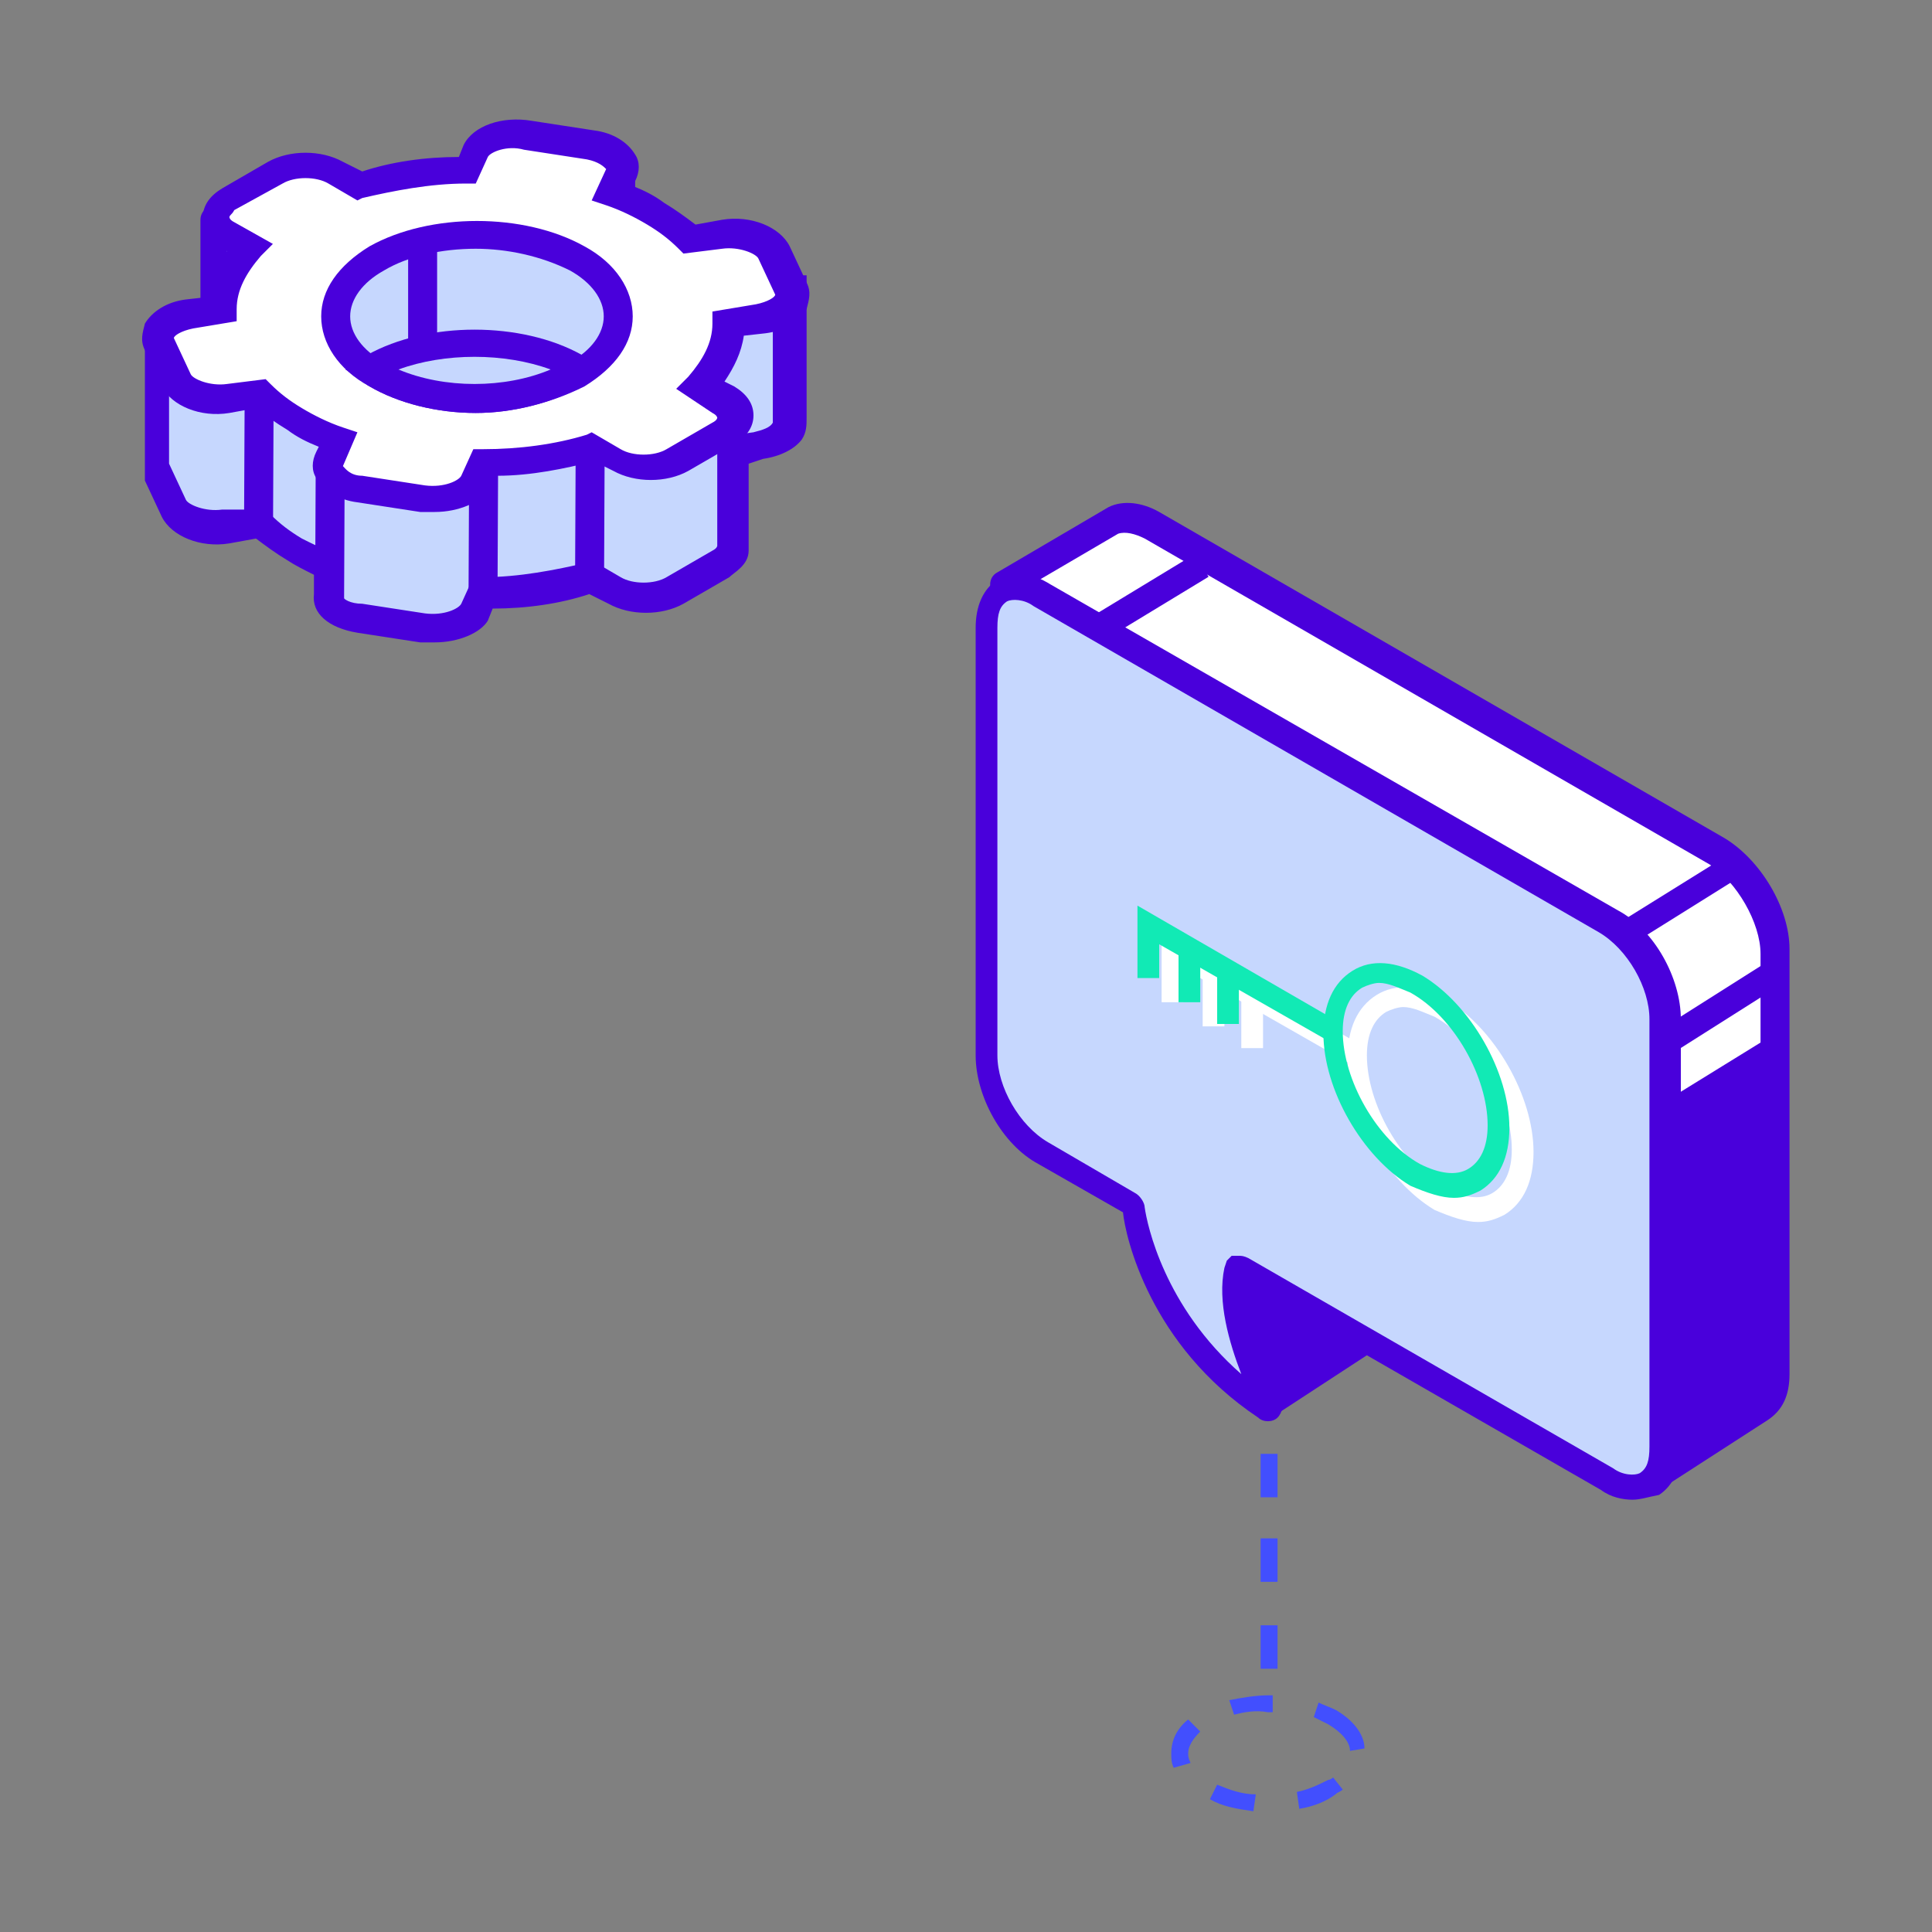 <?xml version="1.0" encoding="utf-8"?>
<!-- Generator: Adobe Illustrator 24.0.1, SVG Export Plug-In . SVG Version: 6.00 Build 0)  -->
<svg version="1.1" id="Camada_1" xmlns="http://www.w3.org/2000/svg" xmlns:xlink="http://www.w3.org/1999/xlink" x="0px" y="0px"
	 viewBox="0 0 80 80" style="enable-background:new 0 0 80 80;" xml:space="preserve">
<rect x="0" y="0" width="80" height="80" fill="#808080" stroke="none"/>
<style type="text/css">
	.st0{fill:#C6D7FE;}
	.st1{fill:#4900DB;}
	.st2{fill:#FFFFFF;}
	.st3{fill:#424FFE;}
	.st4{fill:#11EAB5;}
</style>
<g>
	<g id="XMLID_3969_">
		<g id="XMLID_4164_">
			<path id="XMLID_426_" class="st0" d="M32.8,12.1h-3.9l-3.2-3.3V7l0,0L21,6.3l-6.9,3.8L9.1,9C9,9,8.9,9,8.9,9.1v5.2l0,0l0,0
				L6.6,14l0,0v5.3c0,0,0,0.2,0.1,0.3l0.7,1.5c0.3,0.5,1.2,0.9,2.2,0.7l1.4-0.2c0.4,0.4,0.9,0.7,1.4,1.1c0.4,0.3,0.9,0.5,1.4,0.7
				v1.1v0.1c-0.1,0.5,0.5,0.9,1.3,1l2.6,0.4c0.9,0.1,1.9-0.2,2.2-0.7l0.4-0.8c1.5,0,3.1-0.2,4.5-0.7l1,0.6c0.7,0.4,1.8,0.4,2.5,0
				l1.9-1.1c0.3-0.2,0.5-0.4,0.5-0.6v-0.1l0,0v-3.9l1-0.2c0.8-0.1,1.4-0.6,1.3-1.1L32.8,12.1L32.8,12.1z"/>
			<path id="XMLID_427_" class="st1" d="M18,26.6c-0.2,0-0.4,0-0.6,0l-2.6-0.4c-1.2-0.2-1.9-0.8-1.8-1.6v-0.8
				c-0.4-0.2-0.8-0.4-1.1-0.6c-0.5-0.3-0.9-0.6-1.3-0.9l-1.1,0.2c-1.2,0.2-2.4-0.3-2.8-1.1L6,19.9c0-0.2,0-0.4,0-0.5v-5.6l0.5-0.4
				l0.2,0.1l1.6,0.2V9.1c0-0.2,0.1-0.4,0.3-0.5l0.2-0.2h0.4l4.8,1l6.9-3.8l5.2,0.8l0.1,0.2l0.1,0.1v1.8l2.9,2.9h4.2V12v5.3
				c0,0.3,0,0.6-0.2,0.9c-0.3,0.4-0.9,0.7-1.6,0.8L31,19.2v3.6c0,0.6-0.6,0.9-0.8,1.1L28.3,25c-0.9,0.5-2.2,0.5-3.1,0l-0.8-0.4
				c-1.2,0.4-2.6,0.6-4,0.6l-0.2,0.5C19.9,26.2,19,26.6,18,26.6z M11,21.1l0.2,0.2c0.4,0.4,0.8,0.7,1.3,1c0.4,0.2,0.8,0.4,1.3,0.6
				l0.4,0.1v1.7c0,0.1,0.3,0.3,0.8,0.3l2.6,0.4c0.8,0.1,1.4-0.2,1.5-0.4l0.5-1.1H20c1.5,0,3-0.3,4.3-0.6l0.2-0.1l1.2,0.7
				c0.5,0.3,1.4,0.3,1.9,0l1.9-1.1c0.2-0.1,0.2-0.2,0.2-0.2v-0.1v-4.4l1.5-0.2c0.4-0.1,0.7-0.2,0.8-0.4v-0.1v-0.1v-4.8h-3.6
				l-3.5-3.6V7.3l-4-0.6L14,10.5l-4.6-1v5.3H8.7L7,14.5v4.6v0.1l0.7,1.5c0.1,0.2,0.8,0.5,1.5,0.4H11z"/>
		</g>
		<g id="XMLID_3977_">
			<path id="XMLID_418_" class="st2" d="M29.9,9.7l-1.4,0.2c-0.4-0.4-0.9-0.7-1.4-1.1c-0.6-0.3-1.2-0.6-1.8-0.8l0.4-0.8
				c0.3-0.5-0.3-1.1-1.2-1.3l-2.6-0.4C21,5.4,20,5.7,19.7,6.2L19.3,7c-1.5,0-3.1,0.2-4.5,0.7l-1-0.6c-0.7-0.4-1.8-0.4-2.5,0L9.5,8.2
				c-0.7,0.4-0.7,1,0,1.4l1,0.6c-0.7,0.8-1.1,1.7-1.2,2.6L7.9,13c-0.9,0.1-1.5,0.7-1.3,1.2l0.7,1.5c0.3,0.5,1.2,0.9,2.2,0.7l1.4-0.2
				c0.4,0.4,0.9,0.7,1.4,1.1c0.6,0.3,1.2,0.6,1.8,0.8L13.7,19c-0.3,0.5,0.3,1.1,1.2,1.3l2.6,0.4c0.9,0.1,1.9-0.2,2.2-0.7l0.4-0.8
				c1.5,0,3.1-0.2,4.5-0.7l1,0.6c0.7,0.4,1.8,0.4,2.5,0L30,18c0.7-0.4,0.7-1,0-1.4L29,16c0.7-0.8,1.1-1.7,1.2-2.6l1.4-0.2
				c0.9-0.1,1.5-0.7,1.3-1.2L32,10.4C31.8,9.9,30.8,9.6,29.9,9.7z"/>
			<path id="XMLID_423_" class="st1" d="M18,21.2c-0.2,0-0.4,0-0.6,0l-2.6-0.4c-0.8-0.1-1.4-0.5-1.7-1c-0.2-0.3-0.2-0.7,0-1.1
				l0.1-0.2c-0.5-0.2-0.9-0.4-1.3-0.7c-0.5-0.3-0.9-0.6-1.3-0.9l-1.1,0.2c-1.2,0.2-2.4-0.3-2.8-1.1L6,14.5c-0.2-0.4-0.1-0.7,0-1.1
				c0.3-0.5,0.9-0.9,1.7-1l0.9-0.1C8.7,11.6,9,11,9.4,10.4L9,10.2C8.6,9.9,8.4,9.4,8.4,9c0-0.5,0.3-0.9,0.8-1.2l1.9-1.1
				c0.9-0.5,2.2-0.5,3.1,0L15,7.1c1.2-0.4,2.6-0.6,4-0.6L19.2,6c0.4-0.8,1.6-1.2,2.8-1l2.6,0.4c0.8,0.1,1.4,0.5,1.7,1
				c0.2,0.3,0.2,0.7,0,1.1l-0.1,0.2c0.5,0.2,0.9,0.4,1.3,0.7C28,8.7,28.4,9,28.8,9.3l1.1-0.2c1.2-0.2,2.4,0.3,2.8,1.1l0.7,1.5
				c0.2,0.4,0.1,0.7,0,1.1c-0.3,0.5-0.9,0.9-1.7,1l-0.9,0.1c-0.1,0.7-0.4,1.3-0.8,1.9l0.4,0.2c0.5,0.3,0.8,0.7,0.8,1.2
				s-0.3,0.9-0.8,1.2l-1.9,1.1c-0.9,0.5-2.2,0.5-3.1,0l-0.8-0.4c-1.2,0.3-2.6,0.6-4,0.6l-0.2,0.5C19.9,20.8,19,21.2,18,21.2z
				 M11,15.7l0.2,0.2c0.4,0.4,0.8,0.7,1.3,1s1.1,0.6,1.7,0.8l0.6,0.2l-0.6,1.4c0.1,0.1,0.3,0.4,0.8,0.4l2.6,0.4
				c0.8,0.1,1.4-0.2,1.5-0.4l0.5-1.1H20c1.5,0,3-0.2,4.3-0.6l0.2-0.1l1.2,0.7c0.5,0.3,1.4,0.3,1.9,0l1.9-1.1
				c0.2-0.1,0.2-0.2,0.2-0.2s0-0.1-0.2-0.2l-1.5-1l0.5-0.5c0.6-0.7,1-1.4,1-2.2v-0.5l1.8-0.3c0.5-0.1,0.8-0.3,0.8-0.4l-0.7-1.5
				c-0.1-0.2-0.8-0.5-1.5-0.4l-1.6,0.2l-0.2-0.2c-0.4-0.4-0.8-0.7-1.3-1s-1.1-0.6-1.7-0.8l-0.6-0.2L25.1,7c-0.1-0.1-0.3-0.3-0.8-0.4
				l-2.6-0.4C21,6,20.3,6.3,20.2,6.5l-0.5,1.1h-0.4c-1.5,0-3,0.3-4.3,0.6l-0.2,0.1l-1.2-0.7c-0.5-0.3-1.4-0.3-1.9,0l-2,1.1
				C9.6,8.9,9.5,8.9,9.5,9c0,0,0,0.1,0.2,0.2l1.6,0.9l-0.5,0.5c-0.6,0.7-1,1.4-1,2.2v0.5L8,13.6c-0.5,0.1-0.8,0.3-0.8,0.4l0.7,1.5
				C8,15.7,8.7,16,9.4,15.9L11,15.7z"/>
		</g>
		<g id="XMLID_3976_">
			
				<rect id="XMLID_422_" x="8" y="18.3" transform="matrix(4.549963e-03 -1 1 4.549963e-03 -8.23 29.592)" class="st1" width="5.4" height="1.2"/>
		</g>
		<g id="XMLID_3975_">
			
				<rect id="XMLID_421_" x="11" y="21.5" transform="matrix(4.463768e-03 -1 1 4.463768e-03 -8.501 35.708)" class="st1" width="5.4" height="1.2"/>
		</g>
		<g id="XMLID_3974_">
			
				<rect id="XMLID_420_" x="17.3" y="21.7" transform="matrix(4.549997e-03 -1 1 4.549997e-03 -2.379 42.152)" class="st1" width="5.4" height="1.2"/>
		</g>
		<g id="XMLID_3973_">
			
				<rect id="XMLID_419_" x="21.7" y="20.7" transform="matrix(4.549606e-03 -1 1 4.549606e-03 3.014 45.608)" class="st1" width="5.4" height="1.2"/>
		</g>
		<g id="XMLID_3972_">
			<path id="XMLID_414_" class="st0" d="M23.8,10.7c2.3,1.3,2.3,3.5,0,4.8s-6,1.3-8.3,0s-2.3-3.5,0-4.8S21.5,9.4,23.8,10.7z"/>
			<path id="XMLID_415_" class="st1" d="M19.7,17.1c-1.6,0-3.2-0.4-4.4-1.1c-1.3-0.7-2-1.8-2-2.9s0.7-2.1,2-2.9
				c2.5-1.4,6.4-1.4,8.9,0l0,0c1.3,0.7,2,1.8,2,2.9s-0.7,2.1-2,2.9C22.8,16.7,21.2,17.1,19.7,17.1z M19.7,10.3
				c-1.4,0-2.8,0.3-3.8,0.9c-0.9,0.5-1.4,1.2-1.4,1.9s0.5,1.4,1.4,1.9c2.1,1.2,5.6,1.2,7.7,0c0.9-0.5,1.4-1.2,1.4-1.9
				s-0.5-1.4-1.4-1.9C22.4,10.6,21,10.3,19.7,10.3z"/>
		</g>
		<g id="XMLID_3971_">
			<path id="XMLID_409_" class="st0" d="M15.5,15.2c-0.1,0.1-0.1,0.1-0.2,0.1c0.1,0.1,0.1,0.2,0.2,0.2c2.3,1.3,6,1.3,8.3,0
				c0.1-0.1,0.1-0.2,0.2-0.2c-0.1-0.1-0.1-0.1-0.2-0.1C21.5,13.8,17.8,13.8,15.5,15.2z"/>
			<path id="XMLID_411_" class="st1" d="M19.7,17.1c-1.6,0-3.2-0.4-4.4-1.1c-0.2-0.1-0.2-0.2-0.3-0.3l-0.7-0.4l0.7-0.5
				c0.1-0.1,0.1-0.1,0.2-0.1c2.5-1.4,6.4-1.4,8.9,0c0.1,0,0.1,0.1,0.2,0.1l0.7,0.5l-0.6,0.4c0,0.1-0.1,0.2-0.3,0.3
				C22.8,16.7,21.2,17.1,19.7,17.1z M16.5,15.3c1.9,0.8,4.4,0.8,6.3,0C20.9,14.6,18.4,14.6,16.5,15.3z"/>
		</g>
		<g id="XMLID_3970_">
			<rect id="XMLID_410_" x="16.9" y="10" class="st1" width="1.2" height="4.2"/>
		</g>
	</g>
	<g id="XMLID_5022_">
		<g id="XMLID_5061_">
			<path id="XMLID_199_" class="st3" d="M52.9,69.1h-0.7v-1.8h0.7V69.1z M52.9,65.5h-0.7v-1.8h0.7V65.5z M52.9,62h-0.7v-1.8h0.7V62z
				 M52.9,58.4h-0.7v-1.8h0.7V58.4z M52.9,54.8h-0.7V53h0.7V54.8z M52.9,51.2h-0.7v-1.8h0.7V51.2z"/>
		</g>
		<g id="XMLID_5017_">
			<path id="XMLID_190_" class="st3" d="M51.9,75c-0.7-0.1-1.3-0.2-1.8-0.5l0.3-0.6c0.5,0.2,1,0.4,1.6,0.4L51.9,75z M53.8,74.9
				l-0.1-0.7c0.5-0.1,0.9-0.3,1.3-0.5c0.1,0,0.2-0.1,0.2-0.1l0.4,0.5c-0.1,0.1-0.2,0.1-0.3,0.2C54.9,74.6,54.4,74.8,53.8,74.9z
				 M48.6,73.2c-0.1-0.2-0.1-0.4-0.1-0.6c0-0.5,0.2-1,0.7-1.4l0.5,0.5c-0.3,0.3-0.5,0.6-0.5,0.9c0,0.1,0,0.2,0.1,0.4L48.6,73.2z
				 M55.9,72.5c0-0.4-0.4-0.8-0.9-1.1c-0.2-0.1-0.4-0.2-0.6-0.3l0.2-0.6c0.2,0.1,0.5,0.2,0.7,0.3c0.7,0.4,1.2,1,1.2,1.6L55.9,72.5z
				 M51.1,71l-0.2-0.6c0.5-0.1,1.1-0.2,1.6-0.2l0,0h0.2v0.7h-0.2C52,70.8,51.5,70.9,51.1,71z"/>
		</g>
	</g>
	<g id="XMLID_4987_">
		<g id="XMLID_4988_">
			<g id="XMLID_4989_">
				<g id="XMLID_4990_">
					<g id="XMLID_4993_">
						<g id="XMLID_4994_">
							<g id="XMLID_5011_">
								<path id="XMLID_5028_" class="st1" d="M52.5,58.2l4.9-3.2c0,0,0.1-0.1,0-0.1l-6.2-7.6c0-0.1-0.1,0-0.2,0l-1,4.6l0,0
									l-0.2,3.2c0,0,0,0,0,0.1l2.6,3C52.5,58.2,52.5,58.2,52.5,58.2z"/>
								<path id="XMLID_5025_" class="st1" d="M52.5,58.7c-0.2,0-0.4-0.1-0.5-0.2l-2.7-3.1v-0.3l0.2-3.2l1.1-5l0.4-0.1
									c0.2-0.1,0.5,0,0.6,0.2l6.4,7.7V55c0,0.2-0.1,0.3-0.3,0.4l-4.9,3.2C52.7,58.7,52.6,58.7,52.5,58.7z M50.4,55l2.2,2.5
									l4.2-2.7l-5.3-6.5L50.7,52L50.4,55z"/>
							</g>
							<g id="XMLID_5006_">
								<path id="XMLID_5010_" class="st2" d="M71.1,35.3L47.7,21.8c-0.6-0.3-1.1-0.4-1.5-0.2l0,0l-4.6,2.7c-0.1,0-0.1,0.1,0,0.2
									l5.5,5.8v0.1V40c0,1.5,1.1,3.4,2.4,4.2l3.5,2c0.1,0.1,0.2,0.2,0.2,0.3c0.2,1,1.1,5.2,5.4,8.2c0.2,0.1,0.3-0.1,0.2-0.3
									c-0.6-1.1-1.6-3.4-1.3-5.2c0.2-0.1,0.2-0.1,0.4-0.2l7.2,4.2c0,0,0,0,0.1,0.1l3,8c0,0.1,0.1,0.1,0.2,0.1l4.5-2.7l0,0
									c0.4-0.3,0.6-0.8,0.6-1.5V39.5C73.5,38,72.4,36.1,71.1,35.3z"/>
								<path id="XMLID_5007_" class="st1" d="M68.4,61.9l-0.3-0.1c-0.2-0.1-0.3-0.2-0.4-0.4l-3-7.9L58,49.6
									c-0.1,1.6,0.9,3.6,1.3,4.5c0.2,0.3,0.1,0.7-0.1,0.9c-0.2,0.2-0.6,0.2-0.8,0c-4.3-2.9-5.4-7-5.6-8.4l-0.1-0.2l-3.4-2
									c-1.5-0.9-2.7-2.9-2.7-4.6v-9.4l-5.4-5.7c-0.1-0.1-0.2-0.3-0.2-0.5s0.1-0.4,0.3-0.5l4.6-2.7c0.6-0.3,1.4-0.2,2.1,0.2
									l23.4,13.5c1.5,0.9,2.7,2.9,2.7,4.6v17.6c0,0.9-0.3,1.5-0.9,1.9L68.4,61.9z M57.9,48.4l7.6,4.4l0.1,0.2l2.8,7.6l4.1-2.5
									c0.2-0.2,0.4-0.5,0.4-1V39.5c0-1.3-1-3-2.1-3.7L47.4,22.3c-0.4-0.2-0.8-0.3-1.1-0.2l-4.1,2.4l5.3,5.6v0.3V40
									c0,1.3,1,3,2.1,3.7l3.7,2.2l0.3,0.6c0.1,0.7,0.9,4.1,3.9,6.8c-0.5-1.2-0.9-2.8-0.7-4.2v-0.3L57.9,48.4z"/>
							</g>
							<g id="XMLID_5001_">
								<path id="XMLID_5005_" class="st0" d="M66.5,38.2L43.1,24.6c-1.3-0.7-2.3-0.1-2.3,1.3v17.7c0,1.5,1,3.3,2.3,4l3.6,2.1
									c0.1,0.1,0.2,0.2,0.2,0.3c0.2,0.9,1.1,5.2,5.4,8.2c0.2,0.1,0.3-0.1,0.2-0.3c-0.6-1.1-1.7-3.6-1.3-5.4c0-0.1,0.1-0.1,0.2-0.1
									l15.1,8.7c1.3,0.7,2.3,0.1,2.3-1.3V42.2C68.8,40.7,67.8,38.9,66.5,38.2z"/>
								<path id="XMLID_5002_" class="st1" d="M67.6,62.1c-0.4,0-0.9-0.1-1.3-0.4l-14.6-8.4c-0.1,1.6,0.8,3.6,1.3,4.5
									c0.2,0.3,0.1,0.7-0.1,0.9c-0.2,0.2-0.6,0.2-0.8,0c-4.5-3-5.5-7.5-5.6-8.5l-3.5-2c-1.5-0.8-2.6-2.8-2.6-4.5V26
									c0-0.9,0.3-1.6,0.9-2c0.6-0.4,1.4-0.3,2.2,0.2L67,37.7c1.5,0.8,2.6,2.8,2.6,4.5v17.7c0,0.9-0.3,1.6-0.9,2
									C68.2,62,67.9,62.1,67.6,62.1z M51.3,52c0.1,0,0.2,0,0.4,0.1l15.1,8.7c0.4,0.3,0.9,0.3,1.1,0.2c0.3-0.2,0.4-0.5,0.4-1.1
									V42.2c0-1.3-0.9-2.9-2.1-3.6L42.8,25.1c-0.4-0.3-0.9-0.3-1.1-0.2c-0.3,0.2-0.4,0.5-0.4,1.1v17.7c0,1.3,0.9,2.9,2.1,3.6
									l3.6,2.1c0.2,0.1,0.4,0.4,0.4,0.6c0.1,0.7,0.8,4.1,4,6.9c-0.5-1.3-1-3-0.7-4.4l0.1-0.3L51,52C51.1,52,51.2,52,51.3,52z"/>
							</g>
							<g id="XMLID_4999_">
								<polygon id="XMLID_5000_" class="st1" points="67.9,38.9 66.9,38.3 71.4,35.5 71.9,36.4 								"/>
							</g>
							<g id="XMLID_4997_">
								
									<rect id="XMLID_4998_" x="45.3" y="24.1" transform="matrix(0.855 -0.519 0.519 0.855 -5.87 28.339)" class="st1" width="4.8" height="1.1"/>
							</g>
							<g id="XMLID_4995_">
								
									<rect id="XMLID_4996_" x="68.4" y="41.3" transform="matrix(0.845 -0.535 0.535 0.845 -11.376 44.473)" class="st1" width="5.3" height="1.1"/>
							</g>
						</g>
					</g>
					<g id="XMLID_4991_">
						<polygon id="XMLID_4992_" class="st1" points="73.5,42.8 68.8,45.7 68.8,61 73.4,58.6 73.5,57.5 						"/>
					</g>
				</g>
			</g>
		</g>
	</g>
	<g id="XMLID_1_">
		<g id="XMLID_9_">
			<path id="XMLID_10_" class="st2" d="M61.2,50.6c-0.5,0-1.1-0.2-1.8-0.5c-2-1.2-3.6-4-3.6-6.3c0-1.2,0.4-2.1,1.2-2.6
				s1.8-0.4,2.9,0.2c2,1.2,3.6,4,3.6,6.3c0,1.2-0.4,2.1-1.2,2.6C61.9,50.5,61.6,50.6,61.2,50.6z M58.1,41.7c-0.2,0-0.5,0.1-0.7,0.2
				c-0.5,0.3-0.8,0.9-0.8,1.8c0,2,1.4,4.5,3.2,5.5c0.8,0.4,1.5,0.5,2,0.2s0.8-0.9,0.8-1.8c0-2-1.4-4.5-3.2-5.5
				C58.9,41.9,58.5,41.7,58.1,41.7z"/>
		</g>
		<g id="XMLID_7_">
			<polygon id="XMLID_8_" class="st2" points="56,44.1 49,40.1 49,41.5 48.1,41.5 48.1,38.5 56.4,43.3 			"/>
		</g>
		<g id="XMLID_5_">
			<rect id="XMLID_6_" x="49.8" y="40.3" class="st2" width="0.9" height="2.2"/>
		</g>
		<g id="XMLID_3_">
			<rect id="XMLID_4_" x="51.4" y="41.2" class="st2" width="0.9" height="2.2"/>
		</g>
	</g>
	<g id="XMLID_4982_">
		<g id="XMLID_4986_">
			<path id="XMLID_56_" class="st4" d="M60.2,49.6c-0.5,0-1.1-0.2-1.8-0.5c-2-1.2-3.6-4-3.6-6.3c0-1.2,0.4-2.1,1.2-2.6
				s1.8-0.4,2.9,0.2c2,1.2,3.6,4,3.6,6.3c0,1.2-0.4,2.1-1.2,2.6C60.9,49.5,60.6,49.6,60.2,49.6z M57.1,40.7c-0.2,0-0.5,0.1-0.7,0.2
				c-0.5,0.3-0.8,0.9-0.8,1.8c0,2,1.4,4.5,3.2,5.5c0.8,0.4,1.5,0.5,2,0.2s0.8-0.9,0.8-1.8c0-2-1.4-4.5-3.2-5.5
				C57.9,40.9,57.5,40.7,57.1,40.7z"/>
		</g>
		<g id="XMLID_4985_">
			<polygon id="XMLID_55_" class="st4" points="55,43.1 48,39.1 48,40.5 47.1,40.5 47.1,37.5 55.4,42.3 			"/>
		</g>
		<g id="XMLID_4984_">
			<rect id="XMLID_44_" x="48.8" y="39.3" class="st4" width="0.9" height="2.2"/>
		</g>
		<g id="XMLID_4983_">
			<rect id="XMLID_2_" x="50.4" y="40.2" class="st4" width="0.9" height="2.2"/>
		</g>
	</g>
</g>
</svg>
